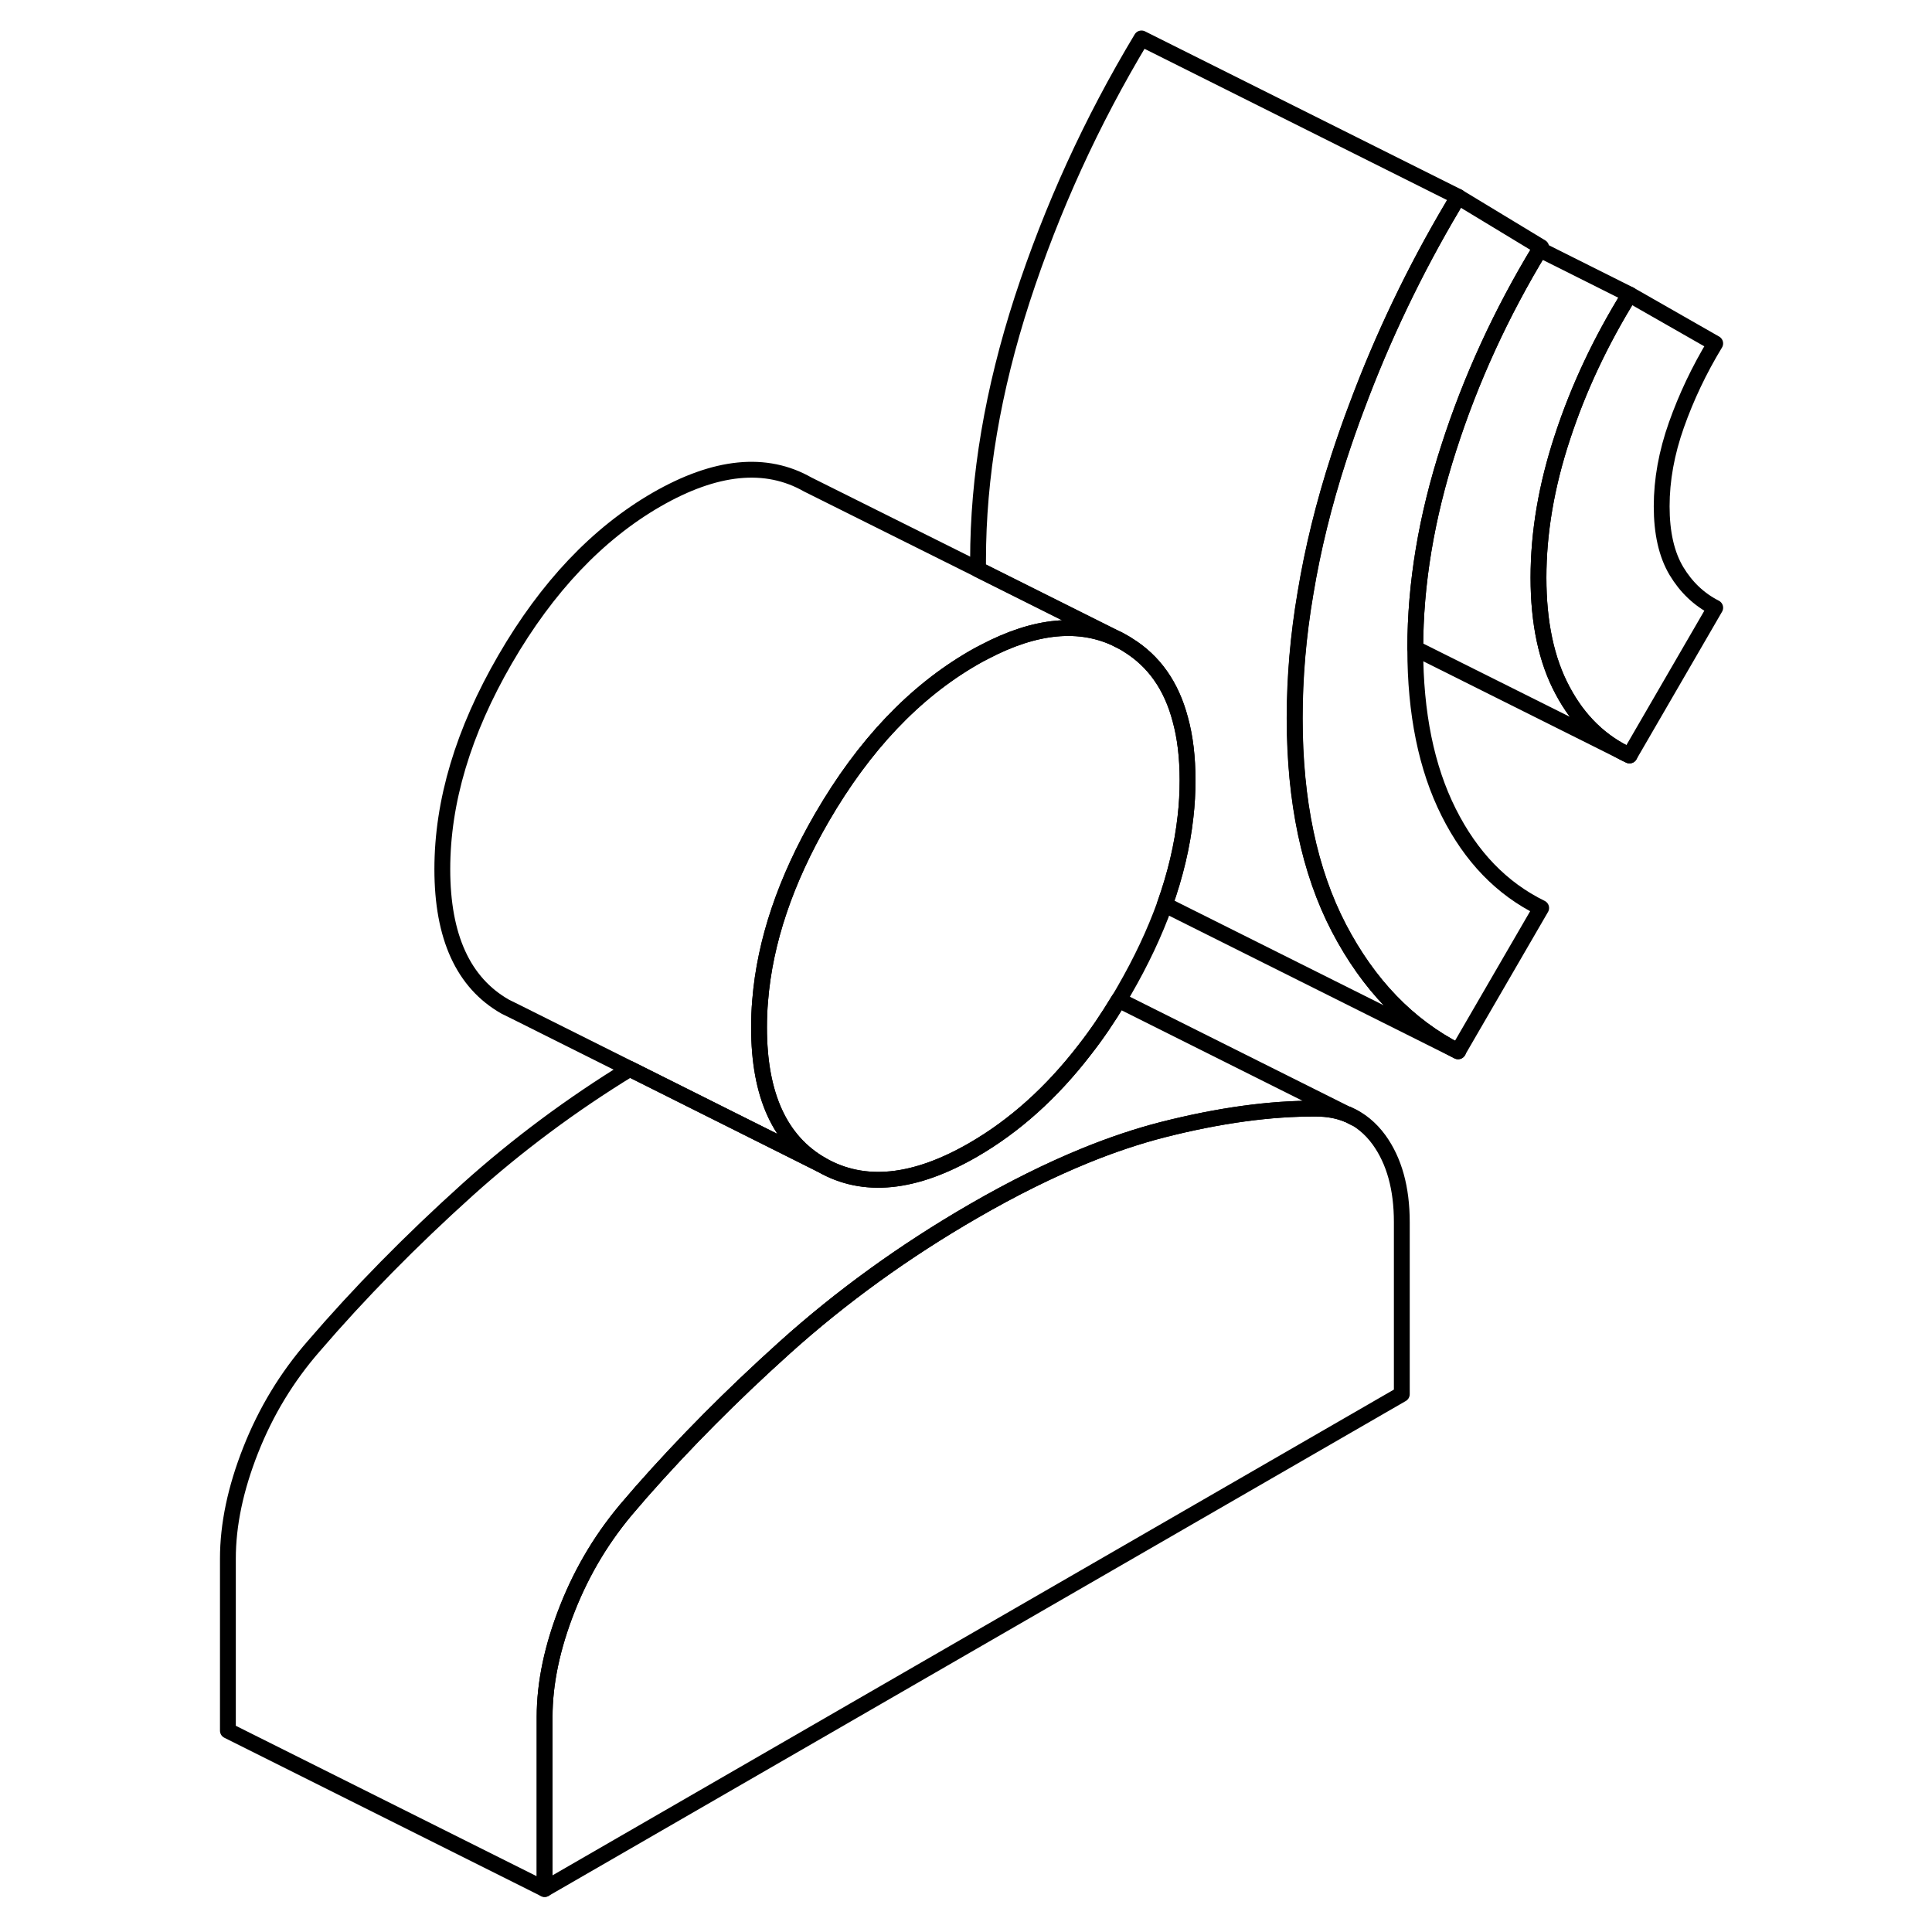 <svg width="48" height="48" viewBox="0 0 99 122" fill="none" xmlns="http://www.w3.org/2000/svg" stroke-width="1px"
     stroke-linecap="round" stroke-linejoin="round">
    <path d="M96.81 38.377L91.4 47.707C89.59 46.877 88.18 45.507 87.17 43.597C86.15 41.697 85.65 39.317 85.65 36.477C85.65 33.637 86.15 30.667 87.17 27.587C88.18 24.507 89.59 21.517 91.4 18.597L96.81 21.687C95.79 23.367 94.98 25.087 94.36 26.837C93.74 28.587 93.43 30.297 93.43 31.977C93.43 33.657 93.74 35.017 94.36 36.057C94.98 37.087 95.79 37.857 96.81 38.377Z" stroke="currentColor" stroke-linejoin="round"/>
    <path d="M85.82 57.337L80.57 66.387C77.41 64.777 74.91 62.177 73.04 58.597C71.18 55.017 70.25 50.597 70.25 45.357C70.25 42.787 70.47 40.157 70.93 37.467C71.39 34.677 72.09 31.817 73.04 28.897C73.39 27.827 73.76 26.757 74.16 25.707C75.79 21.327 77.81 17.097 80.23 13.017C80.34 12.817 80.45 12.627 80.57 12.427L85.82 15.607C85.82 15.607 85.76 15.707 85.73 15.757C83.28 19.797 81.37 23.967 79.98 28.297C78.57 32.657 77.87 36.877 77.87 40.947V40.967C77.87 45.037 78.57 48.487 79.98 51.297C81.39 54.107 83.33 56.117 85.82 57.337Z" stroke="currentColor" stroke-linejoin="round"/>
    <path d="M77.02 77.167V88.037L22.891 119.287V108.417C22.891 106.277 23.371 103.997 24.331 101.567C25.291 99.137 26.61 96.957 28.311 95.007C28.541 94.737 28.77 94.477 29 94.207C31.701 91.137 34.711 88.107 38.031 85.117C41.641 81.867 45.62 78.997 49.96 76.487C52.43 75.057 54.791 73.887 57.02 72.977C58.711 72.287 60.331 71.747 61.881 71.347C65.491 70.427 68.731 69.987 71.611 70.007C72.341 70.007 72.991 70.127 73.581 70.367H73.611C74.381 70.697 75.041 71.237 75.581 71.977C76.541 73.307 77.02 75.037 77.02 77.167Z" stroke="currentColor" stroke-linejoin="round"/>
    <path d="M63.491 49.267C63.491 50.037 63.451 50.807 63.361 51.577C63.161 53.397 62.721 55.247 62.051 57.127C61.411 58.907 60.561 60.707 59.511 62.527C59.391 62.737 59.271 62.947 59.141 63.147C58.461 64.277 57.751 65.327 56.991 66.297C54.911 68.997 52.571 71.097 49.961 72.607C46.241 74.757 43.051 75.077 40.401 73.567C37.751 72.057 36.431 69.157 36.431 64.887C36.431 64.327 36.451 63.757 36.501 63.187C36.801 59.447 38.101 55.597 40.401 51.627C43.051 47.057 46.241 43.697 49.961 41.547C50.201 41.407 50.441 41.277 50.681 41.157C53.901 39.467 56.711 39.207 59.101 40.377C59.241 40.447 59.371 40.517 59.511 40.597C59.581 40.637 59.651 40.677 59.721 40.727C61.361 41.737 62.471 43.297 63.031 45.427C63.341 46.547 63.491 47.827 63.491 49.267Z" stroke="currentColor" stroke-linejoin="round"/>
    <path d="M73.581 70.367C72.991 70.127 72.341 70.007 71.611 70.007C68.731 69.987 65.491 70.427 61.881 71.347C60.331 71.747 58.711 72.287 57.02 72.977C54.791 73.887 52.43 75.057 49.96 76.487C45.62 78.997 41.641 81.867 38.031 85.117C34.711 88.107 31.701 91.137 29 94.207C28.77 94.477 28.541 94.737 28.311 95.007C26.61 96.957 25.291 99.137 24.331 101.567C23.371 103.997 22.891 106.277 22.891 108.417V119.287L2.891 109.287V98.417C2.891 96.277 3.371 93.997 4.331 91.567C5.291 89.137 6.611 86.957 8.311 85.007C11.181 81.667 14.421 78.367 18.03 75.117C21.171 72.297 24.581 69.757 28.27 67.497L40.401 73.567C43.051 75.077 46.24 74.757 49.96 72.607C52.57 71.097 54.91 68.997 56.99 66.297C57.751 65.327 58.461 64.277 59.141 63.147L73.581 70.367Z" stroke="currentColor" stroke-linejoin="round"/>
    <path d="M74.04 70.597L73.61 70.377" stroke="currentColor" stroke-linejoin="round"/>
    <path d="M59.101 40.377C56.711 39.207 53.901 39.467 50.681 41.157C50.441 41.277 50.201 41.407 49.961 41.547C46.241 43.697 43.051 47.057 40.401 51.627C38.101 55.597 36.801 59.447 36.501 63.187C36.451 63.757 36.431 64.327 36.431 64.887C36.431 69.157 37.751 72.057 40.401 73.567L28.271 67.497L21.071 63.897L20.401 63.567C17.751 62.057 16.431 59.157 16.431 54.887C16.431 50.617 17.751 46.197 20.401 41.627C23.051 37.057 26.241 33.697 29.961 31.547C33.681 29.407 36.861 29.087 39.511 30.597L50.261 35.957L59.101 40.377Z" stroke="currentColor" stroke-linejoin="round"/>
    <path d="M59.291 40.467L59.101 40.377" stroke="currentColor" stroke-linejoin="round"/>
    <path d="M80.571 66.387L62.051 57.127C62.721 55.247 63.161 53.397 63.361 51.577C63.451 50.807 63.491 50.037 63.491 49.267C63.491 47.827 63.341 46.547 63.031 45.427C62.471 43.297 61.361 41.737 59.721 40.727C59.651 40.677 59.581 40.637 59.511 40.597C59.371 40.517 59.241 40.447 59.101 40.377L50.261 35.957C50.261 35.757 50.261 35.557 50.261 35.357C50.261 30.117 51.191 24.637 53.051 18.897C54.921 13.167 57.421 7.677 60.581 2.427L80.581 12.427C80.461 12.627 80.351 12.817 80.241 13.017C77.821 17.097 75.801 21.327 74.171 25.707C73.771 26.757 73.401 27.827 73.051 28.897C72.101 31.817 71.401 34.677 70.941 37.467C70.481 40.157 70.261 42.787 70.261 45.357C70.261 50.597 71.191 55.017 73.051 58.597C74.921 62.177 77.421 64.777 80.581 66.387H80.571Z" stroke="currentColor" stroke-linejoin="round"/>
    <path d="M91.401 47.707L77.871 40.947C77.871 36.877 78.571 32.657 79.981 28.297C81.371 23.967 83.281 19.797 85.731 15.757L91.401 18.597C89.591 21.517 88.181 24.507 87.171 27.587C86.151 30.667 85.651 33.627 85.651 36.477C85.651 39.327 86.151 41.697 87.171 43.597C88.181 45.507 89.591 46.877 91.401 47.707Z" stroke="currentColor" stroke-linejoin="round"/>
</svg>